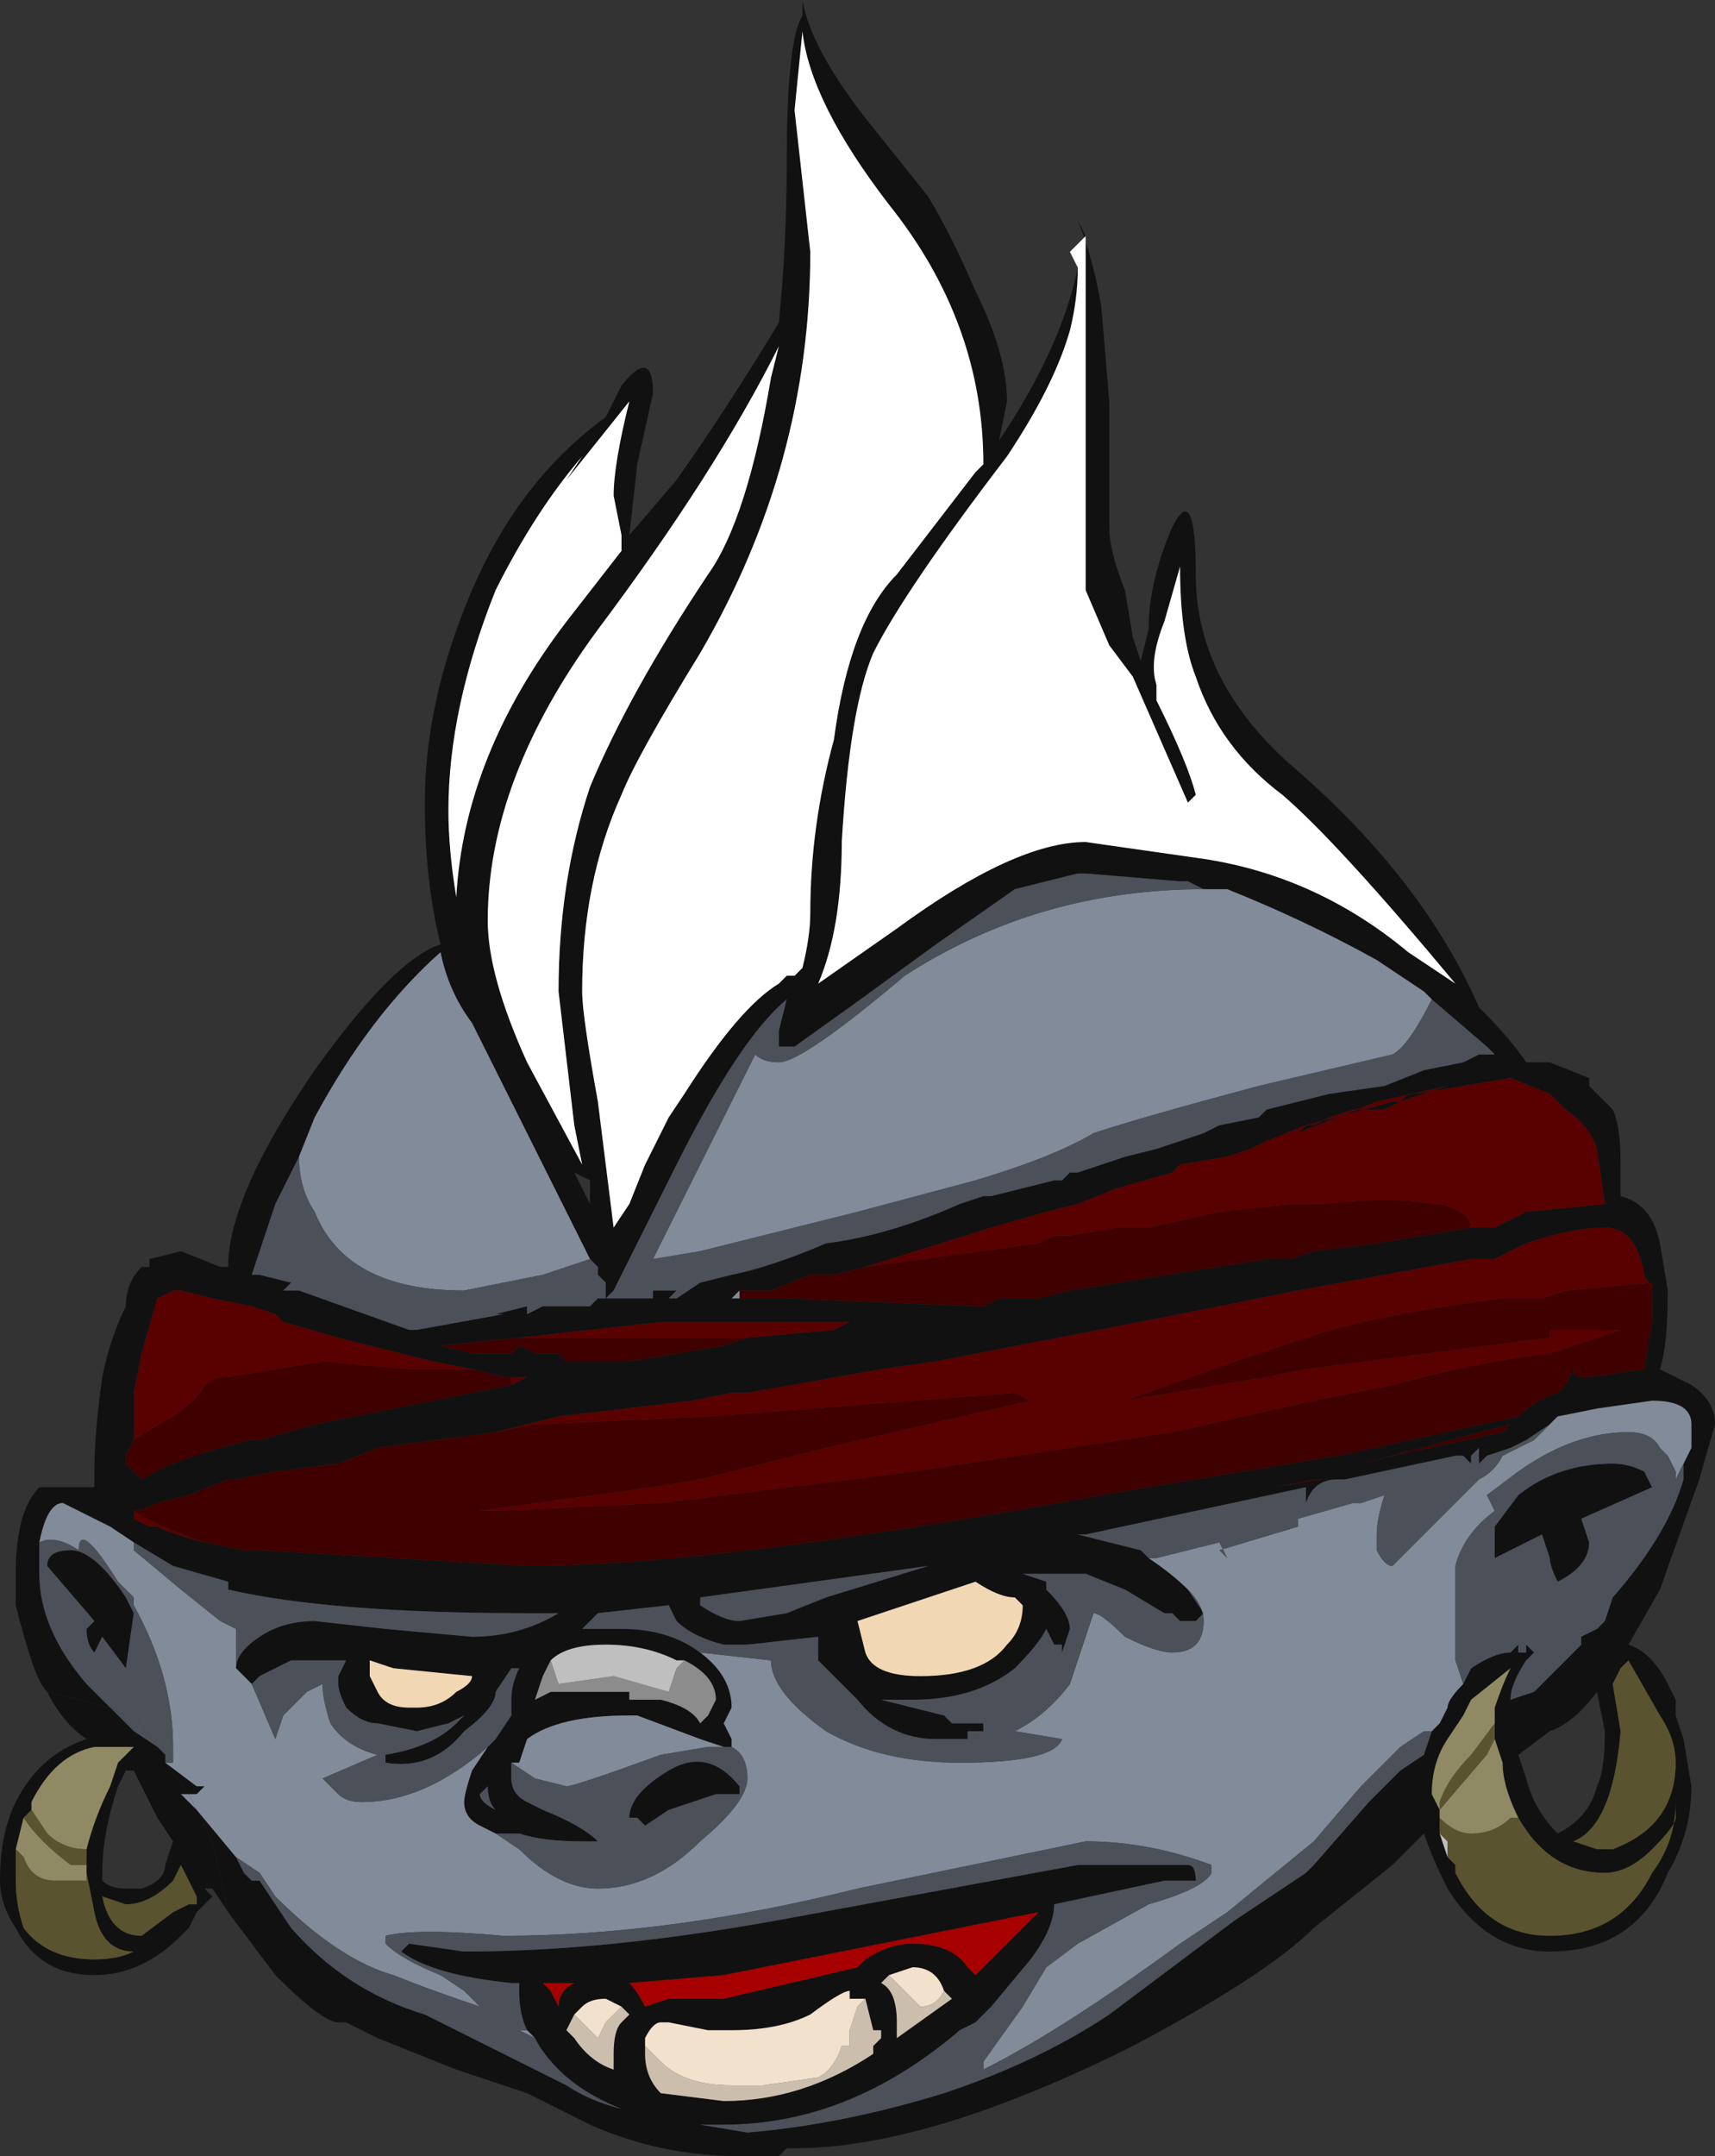 <?xml version="1.0" encoding="UTF-8" standalone="no"?>
<svg xmlns:ffdec="https://www.free-decompiler.com/flash" xmlns:xlink="http://www.w3.org/1999/xlink" ffdec:objectType="shape" height="13.7px" width="10.9px" xmlns="http://www.w3.org/2000/svg">
  <rect width="100%" height="100%" fill="#333333" stroke="none"/>
  <g transform="matrix(1.0, 0.0, 0.0, 1.0, 0.1, 13.7)">
    <path d="M6.75 -12.15 L6.75 -12.15 6.75 -12.0 Q6.75 -11.8 6.7 -11.6 6.6 -11.25 6.3 -10.8 5.65 -9.95 5.45 -9.55 5.3 -9.2 5.25 -8.35 5.25 -7.8 5.1 -7.45 L5.6 -7.8 Q6.35 -8.35 6.8 -8.35 L7.5 -8.25 Q8.25 -8.15 8.85 -7.65 L9.15 -7.45 Q8.4 -8.35 8.05 -8.65 7.65 -8.95 7.5 -9.4 7.4 -9.65 7.4 -10.1 L7.3 -9.75 Q7.2 -9.5 7.25 -9.35 L7.25 -9.25 Q7.45 -8.85 7.5 -8.65 L7.45 -8.6 7.1 -9.4 6.95 -9.6 6.8 -9.95 6.8 -12.2 6.75 -12.3 Q6.85 -12.05 6.9 -11.75 L6.95 -11.15 6.95 -10.35 Q6.95 -10.2 7.05 -9.95 L7.1 -9.65 7.15 -9.5 7.2 -9.7 Q7.2 -10.0 7.35 -10.35 7.5 -10.65 7.5 -10.05 7.5 -9.35 8.15 -8.8 8.95 -8.1 9.3 -7.3 9.5 -7.1 9.6 -6.95 L9.75 -6.95 10.0 -6.85 10.0 -6.8 10.15 -6.65 Q10.2 -6.55 10.2 -6.3 L10.2 -6.1 Q10.4 -6.05 10.45 -5.8 L10.5 -5.5 Q10.5 -5.15 10.45 -5.0 L10.65 -4.9 Q10.8 -4.8 10.8 -4.65 L10.7 -4.3 10.45 -3.6 10.25 -3.25 Q10.4 -3.2 10.5 -3.0 L10.55 -2.9 10.55 -2.8 10.6 -2.65 10.65 -2.35 Q10.65 -2.05 10.5 -1.8 10.3 -1.3 9.75 -1.3 9.35 -1.3 9.1 -1.7 9.0 -1.9 8.95 -2.05 L8.75 -1.85 8.25 -1.45 Q7.95 -1.15 7.1 -0.7 5.8 -0.05 4.95 -0.05 L4.9 -0.05 4.85 0.0 4.6 0.0 Q4.1 0.0 3.65 -0.2 L3.25 -0.4 2.8 -0.55 2.3 -0.75 2.1 -0.85 2.05 -0.85 Q1.95 -0.85 1.65 -1.15 L1.35 -1.55 1.25 -2.0 1.15 -2.2 1.4 -1.9 1.45 -1.8 1.5 -1.75 1.55 -1.75 1.75 -1.45 Q2.1 -1.05 2.6 -0.9 L3.5 -0.45 Q3.65 -0.35 3.85 -0.3 3.6 -0.4 3.45 -0.55 3.35 -0.65 3.3 -0.75 L3.25 -0.8 Q3.2 -0.9 3.2 -1.05 L3.2 -1.1 3.15 -1.1 Q2.65 -1.15 2.45 -1.3 L2.5 -1.35 2.85 -1.3 Q3.75 -1.3 4.85 -1.5 L6.75 -1.85 7.45 -1.85 Q7.5 -1.85 7.5 -1.75 L7.3 -1.75 6.6 -1.6 Q6.6 -1.45 6.45 -1.25 L6.2 -0.95 6.1 -0.85 6.0 -0.8 Q5.3 -0.2 4.5 -0.2 L4.3 -0.2 4.35 -0.2 4.65 -0.15 Q5.25 -0.2 5.9 -0.4 6.5 -0.6 6.95 -0.9 L7.75 -1.5 8.2 -1.8 8.25 -1.85 8.6 -2.25 8.8 -2.45 8.95 -2.55 9.0 -2.7 9.05 -2.75 9.1 -2.85 Q9.1 -2.9 9.2 -3.0 L9.25 -3.1 Q9.4 -3.2 9.5 -3.2 L9.55 -3.25 9.55 -3.2 9.6 -3.2 9.6 -3.25 9.65 -3.2 9.6 -3.15 Q9.5 -3.0 9.5 -2.9 L9.65 -2.95 9.95 -3.25 9.95 -3.3 10.05 -3.35 10.1 -3.4 10.15 -3.55 Q10.5 -3.95 10.6 -4.3 L10.6 -4.4 10.65 -4.5 10.65 -4.65 Q10.65 -4.8 10.4 -4.8 L10.05 -4.75 9.8 -4.7 9.75 -4.65 9.6 -4.55 9.5 -4.5 9.35 -4.45 9.3 -4.4 9.3 -4.5 9.25 -4.45 9.15 -4.45 8.45 -4.3 8.4 -4.3 Q8.25 -4.3 8.2 -4.15 L8.2 -4.25 6.8 -3.95 6.75 -3.95 7.15 -3.85 7.2 -3.8 Q7.35 -3.7 7.45 -3.6 L7.55 -3.45 7.5 -3.4 7.4 -3.4 7.35 -3.45 7.3 -3.45 7.05 -3.6 6.8 -3.7 6.4 -3.7 6.55 -3.65 6.55 -3.6 Q6.7 -3.45 6.7 -3.35 L6.65 -3.2 6.65 -3.25 6.6 -3.25 6.55 -3.35 Q6.5 -3.25 6.35 -3.1 6.1 -2.9 5.7 -2.9 L5.5 -2.9 Q5.7 -2.85 5.9 -2.8 L5.95 -2.75 6.15 -2.75 6.15 -2.7 6.05 -2.7 6.05 -2.65 5.85 -2.65 Q5.55 -2.65 5.35 -2.9 L5.3 -2.95 Q5.15 -3.1 5.1 -3.15 L5.1 -3.3 4.65 -3.25 4.5 -3.25 Q4.3 -3.3 4.2 -3.4 L4.15 -3.5 3.7 -3.45 3.6 -3.35 3.85 -3.35 Q4.15 -3.35 4.35 -3.2 4.55 -3.05 4.55 -2.85 L4.5 -2.75 4.55 -2.65 4.55 -2.6 4.5 -2.6 4.35 -2.65 3.95 -2.8 3.9 -2.8 Q3.45 -2.8 3.25 -2.65 L3.2 -2.5 3.15 -2.5 3.15 -2.4 Q3.15 -2.3 3.25 -2.25 L3.35 -2.2 Q3.6 -2.1 3.7 -2.0 L3.6 -2.0 Q3.35 -2.0 3.2 -2.05 L3.05 -2.05 2.95 -2.1 Q2.85 -2.15 2.85 -2.25 2.85 -2.3 2.9 -2.45 L3.0 -2.6 3.05 -2.65 3.15 -2.8 3.15 -2.9 Q3.15 -3.0 3.2 -3.1 L3.15 -3.1 3.05 -2.95 Q3.05 -2.85 2.85 -2.7 2.65 -2.45 2.35 -2.5 L2.35 -2.55 Q2.65 -2.6 2.8 -2.75 L2.85 -2.8 2.75 -2.75 2.55 -2.7 2.3 -2.75 Q2.2 -2.75 2.1 -2.85 2.05 -2.95 2.05 -3.0 L2.05 -3.05 2.1 -3.15 1.75 -3.15 1.55 -3.05 1.5 -3.0 1.45 -3.05 1.4 -3.1 Q1.4 -3.2 1.55 -3.3 1.7 -3.4 1.9 -3.4 L2.35 -3.35 2.9 -3.3 Q3.2 -3.3 3.45 -3.45 L3.25 -3.45 Q2.0 -3.45 1.35 -3.6 L1.35 -3.65 1.0 -3.75 0.75 -3.9 0.75 -3.85 0.75 -3.9 0.6 -4.0 0.3 -4.15 Q0.2 -4.15 0.15 -3.9 0.15 -3.8 0.15 -3.7 0.15 -3.35 0.45 -3.0 L0.6 -2.85 0.2 -2.95 Q0.15 -3.0 0.1 -3.15 0.05 -3.3 0.0 -3.5 L0.0 -3.7 Q0.0 -4.1 0.15 -4.25 L0.5 -4.25 0.5 -4.35 Q0.5 -4.6 0.55 -4.95 0.6 -5.2 0.7 -5.4 0.7 -5.55 0.8 -5.65 L0.85 -5.65 0.85 -5.7 1.05 -5.75 1.3 -5.65 1.35 -5.65 Q1.35 -6.1 1.9 -6.9 2.4 -7.6 2.7 -7.7 2.6 -8.1 2.6 -8.6 2.6 -9.25 2.9 -9.95 3.2 -10.65 3.75 -11.05 L3.85 -11.25 Q4.05 -11.5 4.05 -11.2 L3.95 -10.75 3.9 -10.3 4.2 -10.65 Q4.55 -11.15 4.85 -11.65 4.9 -12.15 4.9 -12.65 4.9 -13.45 5.0 -13.6 L5.0 -13.7 Q5.05 -13.4 5.4 -12.95 L5.8 -12.45 Q5.95 -12.2 6.1 -11.85 6.3 -11.45 6.3 -11.15 L6.25 -10.9 Q6.65 -11.5 6.75 -12.0 L6.75 -12.15 M1.1 -2.3 L0.95 -2.5 1.15 -2.35 1.2 -2.35 1.15 -2.3 1.1 -2.3 M6.15 -10.75 Q6.15 -11.65 5.55 -12.4 5.05 -13.05 5.0 -13.5 L4.95 -13.0 5.05 -12.1 Q5.05 -10.75 4.35 -9.55 3.95 -8.9 3.85 -8.65 3.6 -8.1 3.6 -7.4 3.6 -7.25 3.7 -6.7 L3.8 -5.9 3.9 -6.05 4.0 -6.3 4.15 -6.6 4.25 -6.75 Q4.6 -7.3 4.85 -7.45 L4.9 -7.5 4.95 -7.5 5.0 -7.55 Q5.05 -7.75 5.05 -7.9 5.05 -8.45 5.2 -9.0 5.3 -9.75 5.6 -10.05 L6.1 -10.7 6.15 -10.75 M7.7 -8.05 L7.55 -8.05 7.45 -8.1 7.4 -8.1 6.8 -8.15 6.75 -8.15 6.35 -8.05 5.85 -7.7 5.3 -7.3 4.95 -7.05 4.85 -7.05 4.85 -7.15 4.9 -7.35 Q4.6 -7.1 4.2 -6.3 L3.8 -5.5 3.75 -5.45 3.75 -5.55 3.7 -5.6 3.7 -5.65 3.65 -5.7 2.9 -7.2 Q2.75 -7.4 2.7 -7.65 2.25 -7.25 1.9 -6.6 L1.8 -6.35 1.65 -6.05 1.5 -5.6 1.55 -5.6 1.75 -5.55 1.7 -5.5 1.8 -5.5 2.5 -5.25 2.55 -5.25 3.1 -5.35 3.05 -5.35 3.25 -5.4 3.25 -5.35 3.35 -5.4 3.65 -5.4 3.7 -5.45 3.75 -5.45 4.05 -5.45 4.05 -5.5 4.2 -5.5 4.15 -5.45 4.2 -5.45 4.35 -5.55 4.55 -5.6 Q4.8 -5.65 5.15 -5.8 5.55 -5.85 6.0 -6.05 L6.15 -6.1 6.2 -6.1 6.6 -6.2 6.65 -6.2 6.7 -6.25 6.75 -6.25 7.05 -6.35 7.25 -6.4 7.55 -6.5 7.65 -6.55 7.9 -6.6 7.95 -6.65 8.35 -6.75 8.7 -6.8 8.95 -6.9 9.2 -6.95 9.3 -7.0 9.4 -7.0 9.35 -7.05 9.0 -7.35 8.95 -7.4 8.65 -7.6 Q8.2 -7.85 7.7 -8.05 M3.5 -10.65 L3.6 -10.8 Q3.3 -10.45 3.05 -9.95 2.75 -9.2 2.75 -8.55 2.75 -8.3 2.8 -8.0 2.85 -8.9 3.5 -9.75 L3.85 -10.2 3.85 -10.3 3.8 -10.55 Q3.8 -10.75 3.9 -11.15 L3.5 -10.65 M4.85 -11.5 Q4.45 -10.7 3.7 -9.7 3.0 -8.75 3.0 -7.85 3.0 -7.5 3.25 -6.95 L3.6 -6.3 3.55 -6.55 3.45 -7.4 Q3.45 -8.1 3.65 -8.7 3.9 -9.3 4.4 -10.05 4.65 -10.4 4.8 -11.3 L4.85 -11.5 M4.6 -5.5 L4.55 -5.45 4.6 -5.45 4.9 -5.45 6.1 -5.4 6.15 -5.4 6.25 -5.45 6.5 -5.45 6.7 -5.5 7.95 -5.7 8.1 -5.7 8.25 -5.75 8.65 -5.8 9.25 -5.9 9.4 -5.9 9.6 -6.0 10.1 -6.05 10.05 -6.4 Q10.0 -6.55 9.85 -6.65 L9.75 -6.75 9.5 -6.85 8.9 -6.75 8.85 -6.75 8.8 -6.7 8.75 -6.7 8.2 -6.55 8.15 -6.5 8.65 -6.7 9.1 -6.8 8.8 -6.7 8.7 -6.65 8.5 -6.65 8.35 -6.6 8.25 -6.55 8.2 -6.55 7.95 -6.45 7.85 -6.4 7.7 -6.35 7.4 -6.3 7.35 -6.25 7.0 -6.15 6.75 -6.05 6.55 -6.0 6.2 -5.9 5.4 -5.65 5.2 -5.6 5.05 -5.6 4.8 -5.5 4.6 -5.5 M3.65 -6.05 L3.65 -6.2 3.55 -6.25 3.65 -6.05 M4.65 -5.2 L5.2 -5.25 5.3 -5.3 4.1 -5.3 3.2 -5.2 2.7 -5.15 2.9 -5.1 3.15 -5.1 3.2 -5.15 3.3 -5.1 3.45 -5.1 3.5 -5.05 3.9 -5.05 4.5 -5.15 4.65 -5.2 M3.1 -4.95 L2.9 -5.0 2.65 -5.05 2.05 -5.2 1.7 -5.3 1.65 -5.35 1.5 -5.4 1.25 -5.45 1.05 -5.5 1.0 -5.5 0.9 -5.45 0.8 -5.1 0.75 -4.85 0.75 -4.55 0.7 -4.45 0.7 -4.4 0.8 -4.3 Q1.05 -4.45 1.5 -4.55 L1.55 -4.55 1.9 -4.65 3.15 -4.9 3.25 -4.95 3.1 -4.95 M10.4 -5.5 L10.35 -5.6 Q10.3 -5.9 10.1 -5.9 9.9 -5.9 9.6 -5.8 L9.4 -5.7 9.25 -5.7 8.15 -5.5 7.4 -5.35 5.85 -5.05 5.5 -5.0 4.65 -4.85 4.55 -4.85 4.3 -4.8 3.45 -4.7 3.05 -4.6 2.3 -4.5 2.05 -4.4 1.65 -4.35 1.4 -4.3 1.35 -4.3 1.1 -4.2 0.9 -4.15 Q0.8 -4.1 0.75 -4.1 L0.75 -4.05 0.85 -4.0 0.9 -4.0 Q1.0 -3.95 1.2 -3.9 L1.45 -3.85 1.55 -3.85 3.25 -3.75 Q4.45 -3.75 6.9 -4.2 L8.4 -4.45 9.55 -4.7 Q9.65 -4.8 9.8 -4.85 L9.85 -4.9 9.9 -5.0 Q9.9 -4.95 9.95 -4.95 L10.0 -4.95 10.35 -5.0 10.4 -5.3 10.4 -5.5 M0.35 -3.85 Q0.5 -3.85 0.7 -3.55 L0.75 -3.45 0.7 -3.1 0.55 -3.3 0.5 -3.2 Q0.45 -3.25 0.45 -3.35 L0.5 -3.4 0.2 -3.75 Q0.2 -3.85 0.35 -3.85 M2.25 -3.15 L2.25 -3.05 2.3 -2.95 Q2.35 -2.85 2.5 -2.85 L2.55 -2.85 Q2.7 -2.85 2.8 -2.95 2.9 -3.0 2.9 -3.05 L2.4 -3.1 2.25 -3.15 M2.15 -3.15 L2.15 -3.15 M5.4 -3.2 Q5.45 -3.05 5.75 -3.05 6.15 -3.05 6.3 -3.25 6.4 -3.35 6.4 -3.5 L6.35 -3.55 Q6.25 -3.55 6.1 -3.65 L5.35 -3.4 5.4 -3.2 M4.6 -3.4 L4.9 -3.45 5.15 -3.55 5.8 -3.75 4.35 -3.55 4.35 -3.5 Q4.5 -3.4 4.6 -3.4 M3.4 -3.15 L3.35 -3.05 3.3 -2.9 3.4 -2.95 3.9 -2.95 3.9 -2.9 4.1 -2.9 Q4.3 -2.85 4.35 -2.75 L4.4 -2.8 4.45 -2.9 Q4.45 -3.05 4.25 -3.15 L4.2 -3.15 Q4.0 -3.25 3.75 -3.25 3.5 -3.25 3.4 -3.15 M4.6 -2.3 L4.45 -2.3 4.15 -2.2 4.0 -2.1 3.95 -2.15 3.9 -2.15 Q3.9 -2.3 4.15 -2.45 4.4 -2.6 4.6 -2.35 L4.6 -2.3 M2.95 -2.3 Q2.95 -2.25 3.05 -2.2 3.0 -2.25 3.0 -2.35 L2.95 -2.3 M3.55 -0.9 L3.5 -0.8 3.55 -0.75 Q3.65 -0.6 3.8 -0.55 L3.8 -0.65 Q3.8 -0.8 3.85 -0.85 L3.9 -0.9 3.85 -0.95 3.75 -1.0 Q3.65 -1.0 3.6 -0.95 L3.55 -0.9 M4.35 -1.0 L4.5 -1.0 5.35 -1.2 5.4 -1.25 Q5.55 -1.35 5.7 -1.35 5.95 -1.35 6.05 -1.2 L6.1 -1.15 Q6.3 -1.35 6.5 -1.55 L4.5 -1.15 3.9 -1.1 Q3.95 -1.05 4.0 -0.95 L4.15 -1.0 4.35 -1.0 M3.45 -0.95 Q3.45 -1.05 3.55 -1.1 L3.35 -1.1 3.4 -1.05 3.45 -0.95 M4.0 -0.7 L4.0 -0.65 Q4.0 -0.5 4.1 -0.4 L4.5 -0.35 Q5.0 -0.35 5.45 -0.65 L5.45 -0.7 5.5 -0.75 5.5 -0.8 5.45 -0.8 5.4 -1.0 5.3 -1.0 5.3 -1.05 Q5.25 -1.05 5.05 -0.9 4.85 -0.8 4.55 -0.8 L4.4 -0.8 4.15 -0.85 4.1 -0.85 Q4.05 -0.85 4.0 -0.75 L4.0 -0.7 M5.9 -1.05 Q5.85 -1.2 5.7 -1.2 L5.55 -1.15 5.5 -1.1 Q5.6 -1.05 5.6 -0.85 L5.6 -0.75 5.95 -1.0 5.9 -1.05 M9.5 -4.65 L8.55 -4.4 8.75 -4.45 9.45 -4.6 9.5 -4.65 M9.3 -4.35 L9.3 -4.35 M9.2 -4.45 L9.25 -4.45 9.25 -4.4 9.2 -4.45 M9.2 -4.4 L9.2 -4.4 M9.8 -3.65 Q9.75 -3.75 9.75 -3.8 L9.7 -3.95 9.4 -3.8 9.4 -4.0 9.55 -4.2 Q9.8 -4.4 10.15 -4.4 10.25 -4.4 10.35 -4.35 L10.4 -4.25 9.95 -4.05 10.0 -3.9 Q10.0 -3.75 9.8 -3.65 M8.3 -4.3 L8.25 -4.3 8.0 -4.25 8.3 -4.3 M5.9 -2.7 L5.9 -2.7 M10.2 -3.1 L10.15 -3.0 10.2 -2.7 Q10.15 -2.1 9.9 -2.0 L10.05 -1.95 10.15 -1.95 Q10.55 -2.1 10.55 -2.5 10.55 -2.65 10.45 -2.8 L10.25 -3.15 10.2 -3.1 M10.55 -2.25 L10.55 -2.25 10.55 -2.15 Q10.55 -2.1 10.4 -1.95 10.25 -1.8 10.1 -1.8 9.75 -1.8 9.55 -2.15 9.45 -2.35 9.45 -2.5 L9.4 -2.65 9.4 -2.75 9.4 -2.85 Q9.45 -3.0 9.5 -3.1 L9.25 -2.9 9.2 -2.8 9.1 -2.65 Q9.0 -2.5 9.0 -2.3 L9.05 -2.2 9.05 -2.05 9.1 -1.9 9.15 -1.85 9.15 -1.8 Q9.35 -1.4 9.75 -1.4 10.2 -1.4 10.4 -1.8 10.55 -2.0 10.55 -2.25 M10.05 -2.95 Q9.9 -2.75 9.75 -2.7 L9.55 -2.55 9.6 -2.4 Q9.65 -2.2 9.8 -2.05 10.0 -2.15 10.05 -2.35 10.1 -2.45 10.1 -2.7 L10.05 -2.95 M8.9 -2.45 L8.9 -2.45" fill="#111111" fill-rule="evenodd" stroke="none"/>
    <path d="M1.15 -2.2 L1.1 -2.3 1.15 -2.3 1.2 -2.35 1.15 -2.35 0.95 -2.5 1.0 -2.5 1.0 -2.6 Q1.0 -3.05 0.75 -3.5 L0.75 -3.55 0.65 -3.65 Q0.4 -4.05 0.4 -3.85 0.25 -3.95 0.15 -3.9 0.2 -4.15 0.3 -4.15 L0.6 -4.0 0.75 -3.9 0.75 -3.85 1.05 -3.6 1.3 -3.4 1.4 -3.35 1.4 -3.1 1.45 -3.05 1.5 -3.0 1.65 -2.65 1.7 -2.8 1.85 -2.95 1.95 -3.0 Q1.95 -2.9 2.0 -2.75 2.1 -2.6 2.3 -2.55 L1.95 -2.4 Q2.0 -2.35 2.05 -2.3 2.1 -2.25 2.2 -2.25 2.6 -2.25 3.0 -2.6 L3.05 -2.65 3.0 -2.6 2.9 -2.45 Q2.85 -2.3 2.85 -2.25 2.85 -2.15 2.95 -2.1 L3.05 -2.05 3.2 -1.95 Q3.45 -1.7 3.7 -1.7 4.05 -1.7 4.35 -2.0 4.65 -2.25 4.65 -2.4 4.65 -2.55 4.55 -2.6 L4.55 -2.65 4.5 -2.75 4.55 -2.85 Q4.55 -3.05 4.35 -3.2 L4.8 -3.15 Q4.8 -2.95 5.15 -2.7 5.5 -2.5 6.0 -2.5 6.6 -2.5 6.65 -2.65 L6.35 -2.7 Q6.55 -2.8 6.7 -3.0 L6.85 -3.45 Q6.9 -3.45 7.05 -3.3 7.25 -3.2 7.35 -3.2 7.55 -3.2 7.55 -3.4 7.55 -3.5 7.45 -3.6 7.35 -3.7 7.2 -3.8 L7.25 -3.8 7.65 -3.9 7.7 -3.8 7.65 -3.85 8.15 -4.0 8.15 -4.05 8.5 -4.15 8.55 -4.15 8.7 -4.2 Q8.65 -4.05 8.65 -3.95 8.65 -3.9 8.65 -3.85 8.7 -3.75 8.75 -3.75 L9.3 -4.3 Q9.4 -4.35 9.45 -4.45 L9.65 -4.55 9.8 -4.7 10.05 -4.75 10.4 -4.8 Q10.65 -4.8 10.65 -4.65 L10.65 -4.5 10.6 -4.4 10.55 -4.3 10.55 -4.35 10.5 -4.45 10.45 -4.5 Q10.4 -4.6 10.25 -4.6 9.9 -4.6 9.55 -4.35 L9.35 -4.2 9.4 -4.1 Q9.2 -3.95 9.15 -3.75 9.15 -3.6 9.15 -3.15 L9.2 -3.0 Q9.1 -2.9 9.1 -2.85 L9.05 -2.75 9.0 -2.7 8.95 -2.7 8.8 -2.6 8.55 -2.35 8.25 -2.0 7.7 -1.55 7.4 -1.35 Q6.65 -0.8 6.15 -0.55 L6.15 -0.6 6.4 -0.95 6.55 -1.2 6.75 -1.35 7.2 -1.6 Q7.55 -1.7 7.6 -1.8 L7.6 -1.85 Q7.2 -2.0 6.8 -2.0 L5.35 -1.7 Q4.15 -1.4 3.1 -1.4 2.55 -1.45 2.35 -1.4 L2.35 -1.35 Q2.45 -1.25 2.7 -1.15 L2.85 -1.05 2.95 -0.95 Q2.65 -1.05 2.4 -1.15 2.05 -1.25 1.65 -1.65 L1.55 -1.8 1.4 -1.9 1.15 -2.2 M3.65 -5.7 L3.35 -5.6 2.85 -5.5 Q2.1 -5.5 1.9 -6.0 1.8 -6.15 1.8 -6.35 L1.9 -6.6 Q2.25 -7.25 2.7 -7.65 2.75 -7.4 2.9 -7.2 L3.65 -5.7 M3.7 -5.45 L3.75 -5.45 3.7 -5.45 M9.0 -7.35 Q8.85 -7.05 8.75 -7.0 L7.9 -6.8 Q7.15 -6.6 6.85 -6.5 6.6 -6.35 6.1 -6.2 L5.35 -6.0 4.35 -5.75 4.05 -5.7 4.7 -7.0 Q4.75 -6.95 4.85 -6.95 5.0 -6.95 5.65 -7.5 6.5 -8.05 7.55 -8.05 L7.7 -8.05 Q8.2 -7.85 8.65 -7.6 L8.95 -7.4 9.0 -7.35 M4.6 -5.45 L4.55 -5.45 4.6 -5.5 4.6 -5.45 M3.15 -2.5 L3.2 -2.5 3.25 -2.65 Q3.45 -2.8 3.9 -2.8 L3.95 -2.8 4.35 -2.65 4.5 -2.6 4.4 -2.6 4.1 -2.55 Q3.55 -2.35 3.5 -2.35 L3.3 -2.4 3.15 -2.5 M4.35 -0.2 L4.3 -0.2 4.35 -0.2 M3.25 -0.8 L3.3 -0.75 3.2 -0.8 3.25 -0.8 M8.9 -2.45 L8.9 -2.45" fill="#828b99" fill-rule="evenodd" stroke="none"/>
    <path d="M0.95 -2.5 L0.95 -2.55 0.75 -2.8 0.7 -2.8 0.6 -2.85 0.45 -3.0 Q0.15 -3.35 0.15 -3.7 0.15 -3.8 0.15 -3.9 0.25 -3.95 0.4 -3.85 0.4 -4.05 0.65 -3.65 L0.75 -3.55 0.75 -3.5 Q1.0 -3.05 1.0 -2.6 L1.0 -2.5 0.95 -2.5 M3.65 -5.7 L3.7 -5.65 3.7 -5.6 3.75 -5.55 3.75 -5.45 3.8 -5.5 4.2 -6.3 Q4.6 -7.1 4.9 -7.35 L4.85 -7.15 4.85 -7.05 4.95 -7.05 5.3 -7.3 5.85 -7.7 6.35 -8.05 6.75 -8.15 6.8 -8.15 7.4 -8.1 7.45 -8.1 7.55 -8.05 7.7 -8.05 7.55 -8.05 Q6.5 -8.05 5.65 -7.5 5.0 -6.95 4.85 -6.95 4.75 -6.95 4.7 -7.0 L4.05 -5.7 4.35 -5.75 5.35 -6.0 6.1 -6.2 Q6.6 -6.35 6.85 -6.5 7.15 -6.6 7.9 -6.8 L8.75 -7.0 Q8.85 -7.05 9.0 -7.35 L9.35 -7.05 9.4 -7.0 9.3 -7.0 9.2 -6.95 8.95 -6.9 8.7 -6.8 8.35 -6.75 7.95 -6.65 7.9 -6.6 7.65 -6.55 7.55 -6.5 7.25 -6.4 7.05 -6.35 6.75 -6.25 6.7 -6.25 6.65 -6.2 6.6 -6.2 6.2 -6.1 6.15 -6.1 6.0 -6.05 Q5.55 -5.85 5.15 -5.8 4.8 -5.65 4.55 -5.6 L4.35 -5.55 4.2 -5.45 4.15 -5.45 4.2 -5.5 4.05 -5.5 4.05 -5.45 3.75 -5.45 3.7 -5.45 3.65 -5.4 3.35 -5.4 3.25 -5.35 3.25 -5.4 3.05 -5.35 3.1 -5.35 2.55 -5.25 2.5 -5.25 1.8 -5.5 1.7 -5.5 1.75 -5.55 1.55 -5.6 1.5 -5.6 1.65 -6.05 1.8 -6.35 Q1.8 -6.15 1.9 -6.0 2.1 -5.5 2.85 -5.5 L3.35 -5.6 3.65 -5.7 M0.35 -3.85 Q0.2 -3.85 0.2 -3.75 L0.5 -3.4 0.45 -3.35 Q0.45 -3.25 0.5 -3.2 L0.55 -3.3 0.7 -3.1 0.75 -3.45 0.7 -3.55 Q0.5 -3.85 0.35 -3.85 M0.75 -3.85 L0.75 -3.9 1.0 -3.75 1.35 -3.65 1.35 -3.6 Q2.0 -3.45 3.25 -3.45 L3.45 -3.45 Q3.2 -3.3 2.9 -3.3 L2.35 -3.35 1.9 -3.4 Q1.7 -3.4 1.55 -3.3 1.4 -3.2 1.4 -3.1 L1.45 -3.05 1.4 -3.1 1.4 -3.35 1.3 -3.4 1.05 -3.6 0.75 -3.85 M1.5 -3.0 L1.55 -3.05 1.75 -3.15 2.1 -3.15 2.05 -3.05 2.05 -3.0 Q2.05 -2.95 2.1 -2.85 2.2 -2.75 2.3 -2.75 L2.55 -2.7 2.75 -2.75 2.85 -2.8 2.8 -2.75 Q2.65 -2.6 2.35 -2.55 L2.35 -2.5 Q2.65 -2.45 2.85 -2.7 3.05 -2.85 3.05 -2.95 L3.15 -3.1 3.2 -3.1 Q3.15 -3.0 3.15 -2.9 L3.15 -2.8 3.05 -2.65 3.0 -2.6 Q2.6 -2.25 2.2 -2.25 2.1 -2.25 2.05 -2.3 2.0 -2.35 1.95 -2.4 L2.3 -2.55 Q2.1 -2.6 2.0 -2.75 1.95 -2.9 1.95 -3.0 L1.85 -2.95 1.7 -2.8 1.65 -2.65 1.5 -3.0 M3.05 -2.05 L3.2 -2.05 Q3.35 -2.0 3.6 -2.0 L3.7 -2.0 Q3.6 -2.1 3.35 -2.2 L3.25 -2.25 Q3.15 -2.3 3.15 -2.4 L3.15 -2.5 3.3 -2.4 3.5 -2.35 Q3.55 -2.35 4.1 -2.55 L4.4 -2.6 4.5 -2.6 4.55 -2.6 Q4.65 -2.55 4.65 -2.4 4.65 -2.25 4.35 -2.0 4.05 -1.7 3.7 -1.7 3.45 -1.7 3.2 -1.95 L3.05 -2.05 M4.35 -3.2 Q4.15 -3.35 3.85 -3.35 L3.6 -3.35 3.7 -3.45 4.15 -3.5 4.2 -3.4 Q4.3 -3.3 4.5 -3.25 L4.65 -3.25 5.1 -3.3 5.1 -3.15 Q5.15 -3.1 5.3 -2.95 L5.35 -2.9 Q5.55 -2.65 5.85 -2.65 L6.05 -2.65 6.05 -2.7 6.15 -2.7 6.15 -2.75 5.95 -2.75 5.9 -2.8 Q5.7 -2.85 5.5 -2.9 L5.7 -2.9 Q6.1 -2.9 6.35 -3.1 6.5 -3.25 6.55 -3.35 L6.6 -3.25 6.65 -3.25 6.65 -3.2 6.7 -3.35 Q6.7 -3.45 6.55 -3.6 L6.55 -3.65 6.4 -3.7 6.8 -3.7 7.05 -3.6 7.3 -3.45 7.35 -3.45 7.4 -3.4 7.5 -3.4 7.55 -3.45 7.45 -3.6 Q7.55 -3.5 7.55 -3.4 7.55 -3.2 7.35 -3.2 7.25 -3.2 7.05 -3.3 6.9 -3.45 6.85 -3.45 L6.7 -3.0 Q6.55 -2.8 6.35 -2.7 L6.65 -2.65 Q6.6 -2.5 6.0 -2.5 5.5 -2.5 5.15 -2.7 4.8 -2.95 4.8 -3.15 L4.35 -3.2 M7.2 -3.8 L7.15 -3.85 6.75 -3.95 6.8 -3.95 8.2 -4.25 8.2 -4.15 Q8.25 -4.3 8.4 -4.3 L8.45 -4.3 9.15 -4.45 9.25 -4.45 9.3 -4.5 9.3 -4.4 9.35 -4.45 9.5 -4.5 9.6 -4.55 9.75 -4.65 9.8 -4.7 9.65 -4.55 9.45 -4.45 Q9.4 -4.35 9.3 -4.3 L8.75 -3.75 Q8.7 -3.75 8.65 -3.85 8.65 -3.9 8.65 -3.95 8.65 -4.05 8.7 -4.2 L8.55 -4.15 8.5 -4.15 8.15 -4.05 8.15 -4.0 7.65 -3.85 7.7 -3.8 7.65 -3.9 7.25 -3.8 7.2 -3.8 M10.6 -4.4 L10.6 -4.3 Q10.5 -3.95 10.15 -3.55 L10.1 -3.4 10.05 -3.35 9.95 -3.3 9.95 -3.25 9.65 -2.95 9.5 -2.9 Q9.5 -3.0 9.6 -3.15 L9.65 -3.2 9.6 -3.25 9.6 -3.2 9.55 -3.2 9.55 -3.25 9.5 -3.2 Q9.4 -3.2 9.25 -3.1 L9.2 -3.0 9.15 -3.15 Q9.15 -3.6 9.15 -3.75 9.2 -3.95 9.4 -4.1 L9.35 -4.2 9.55 -4.35 Q9.9 -4.6 10.25 -4.6 10.4 -4.6 10.45 -4.5 L10.5 -4.45 10.55 -4.35 10.55 -4.3 10.6 -4.4 M9.0 -2.7 L8.95 -2.55 8.8 -2.45 8.6 -2.25 8.25 -1.85 8.2 -1.8 7.75 -1.5 6.95 -0.9 Q6.5 -0.6 5.9 -0.4 5.25 -0.2 4.65 -0.15 L4.35 -0.2 4.3 -0.2 4.5 -0.2 Q5.3 -0.2 6.0 -0.8 L6.1 -0.85 6.2 -0.95 6.45 -1.25 Q6.6 -1.45 6.6 -1.6 L7.3 -1.75 7.5 -1.75 Q7.5 -1.85 7.45 -1.85 L6.75 -1.85 4.85 -1.5 Q3.75 -1.3 2.85 -1.3 L2.5 -1.35 2.45 -1.3 Q2.65 -1.15 3.15 -1.1 L3.2 -1.1 3.2 -1.05 Q3.2 -0.9 3.25 -0.8 L3.2 -0.8 3.3 -0.75 Q3.35 -0.65 3.45 -0.55 3.6 -0.4 3.85 -0.3 3.65 -0.35 3.5 -0.45 L2.6 -0.9 Q2.1 -1.05 1.75 -1.45 L1.55 -1.75 1.5 -1.75 1.45 -1.8 1.4 -1.9 1.55 -1.8 1.65 -1.65 Q2.05 -1.25 2.4 -1.15 2.65 -1.05 2.95 -0.95 L2.85 -1.05 2.7 -1.15 Q2.45 -1.25 2.35 -1.35 L2.35 -1.4 Q2.55 -1.45 3.1 -1.4 4.15 -1.4 5.35 -1.7 L6.8 -2.0 Q7.2 -2.0 7.6 -1.85 L7.6 -1.8 Q7.55 -1.7 7.2 -1.6 L6.75 -1.35 6.55 -1.2 6.4 -0.95 6.15 -0.6 6.15 -0.55 Q6.65 -0.8 7.4 -1.35 L7.7 -1.55 8.25 -2.0 8.55 -2.35 8.8 -2.6 8.95 -2.7 9.0 -2.7 M4.6 -3.4 Q4.5 -3.4 4.35 -3.5 L4.35 -3.55 5.8 -3.75 5.15 -3.55 4.9 -3.45 4.6 -3.4 M4.6 -2.3 L4.6 -2.35 Q4.4 -2.6 4.15 -2.45 3.9 -2.3 3.9 -2.15 L3.95 -2.15 4.0 -2.1 4.15 -2.2 4.45 -2.3 4.6 -2.3 M2.95 -2.3 L3.0 -2.35 Q3.0 -2.25 3.05 -2.2 2.95 -2.25 2.95 -2.3 M9.2 -4.4 L9.2 -4.4 M9.2 -4.45 L9.25 -4.4 9.25 -4.45 9.2 -4.45 M9.3 -4.35 L9.3 -4.35 M9.8 -3.65 Q10.0 -3.75 10.0 -3.9 L9.95 -4.05 10.4 -4.25 10.35 -4.35 Q10.25 -4.4 10.15 -4.4 9.8 -4.4 9.55 -4.2 L9.4 -4.0 9.4 -3.8 9.7 -3.95 9.75 -3.8 Q9.75 -3.75 9.8 -3.65" fill="#4b5059" fill-rule="evenodd" stroke="none"/>
    <path d="M4.6 -5.45 L4.6 -5.5 4.8 -5.5 5.05 -5.6 5.2 -5.6 5.4 -5.65 6.5 -5.8 6.6 -5.85 6.7 -5.85 7.0 -5.9 7.2 -5.9 7.65 -6.0 8.1 -6.05 8.3 -6.05 Q8.75 -6.1 9.0 -6.05 L9.05 -6.05 Q9.25 -6.0 9.25 -5.9 L8.65 -5.8 8.25 -5.75 8.1 -5.7 7.95 -5.7 6.7 -5.5 6.5 -5.45 6.25 -5.45 6.15 -5.4 6.1 -5.4 4.9 -5.45 4.6 -5.45 M3.2 -5.2 L4.65 -5.2 4.5 -5.15 3.9 -5.05 3.5 -5.05 3.45 -5.1 3.3 -5.1 3.2 -5.15 3.15 -5.1 2.9 -5.1 2.7 -5.15 3.2 -5.2 M2.9 -5.0 L3.1 -4.95 3.15 -4.95 3.15 -4.9 1.9 -4.65 1.55 -4.55 1.5 -4.55 Q1.05 -4.45 0.8 -4.3 L0.7 -4.4 0.7 -4.45 0.75 -4.55 Q0.9 -4.65 1.0 -4.7 1.15 -4.8 1.2 -4.9 1.25 -4.95 1.35 -4.95 L1.95 -5.05 2.5 -5.0 2.9 -5.0 M3.05 -4.6 L3.3 -4.65 4.4 -4.7 6.35 -4.85 6.45 -4.8 5.15 -4.5 4.35 -4.3 4.05 -4.25 2.95 -4.1 3.05 -4.1 4.1 -4.15 5.7 -4.35 7.35 -4.6 8.25 -4.8 8.75 -4.9 Q9.3 -5.05 9.75 -5.1 L10.2 -5.25 9.75 -5.25 9.75 -5.2 8.2 -5.0 7.95 -4.95 7.05 -4.8 7.75 -5.05 8.2 -5.2 Q8.65 -5.35 9.45 -5.45 L9.7 -5.45 9.85 -5.5 10.4 -5.55 10.4 -5.5 10.4 -5.3 10.35 -5.0 10.0 -4.95 9.95 -4.95 Q9.9 -4.95 9.9 -5.0 L9.85 -4.9 9.8 -4.85 Q9.65 -4.8 9.55 -4.7 L8.4 -4.45 6.9 -4.2 Q4.45 -3.75 3.25 -3.75 L1.55 -3.85 1.45 -3.85 1.2 -3.9 Q0.9 -4.0 0.75 -4.1 0.8 -4.1 0.9 -4.15 L1.1 -4.2 1.35 -4.3 1.4 -4.3 1.65 -4.35 2.05 -4.4 2.3 -4.5 3.05 -4.6 M9.5 -4.65 L9.45 -4.6 8.75 -4.45 8.55 -4.4 9.5 -4.65 M8.3 -4.3 L8.0 -4.25 8.25 -4.3 8.3 -4.3" fill="#400000" fill-rule="evenodd" stroke="none"/>
    <path d="M5.4 -5.65 L6.2 -5.9 6.55 -6.0 6.75 -6.05 7.0 -6.15 7.35 -6.25 7.4 -6.3 7.7 -6.35 7.85 -6.4 7.95 -6.45 8.2 -6.55 8.25 -6.55 8.35 -6.6 8.5 -6.65 8.7 -6.65 8.8 -6.7 9.1 -6.8 8.65 -6.7 8.15 -6.5 8.2 -6.55 8.75 -6.7 8.8 -6.7 8.85 -6.75 8.9 -6.75 9.5 -6.85 9.75 -6.75 9.85 -6.65 Q10.0 -6.55 10.05 -6.4 L10.1 -6.05 9.6 -6.0 9.4 -5.9 9.25 -5.9 Q9.25 -6.0 9.05 -6.05 L9.0 -6.05 Q8.75 -6.1 8.3 -6.05 L8.1 -6.05 7.65 -6.0 7.2 -5.9 7.0 -5.9 6.7 -5.85 6.6 -5.85 6.5 -5.8 5.4 -5.65 M4.65 -5.2 L3.2 -5.2 4.1 -5.3 5.3 -5.3 5.2 -5.25 4.65 -5.2 M2.9 -5.0 L2.5 -5.0 1.95 -5.05 1.35 -4.95 Q1.25 -4.95 1.2 -4.9 1.15 -4.8 1.0 -4.7 0.9 -4.65 0.75 -4.55 L0.75 -4.85 0.8 -5.1 0.9 -5.45 1.0 -5.5 1.05 -5.5 1.25 -5.45 1.5 -5.4 1.65 -5.35 1.7 -5.3 2.05 -5.2 2.65 -5.05 2.9 -5.0 M3.15 -4.9 L3.15 -4.95 3.1 -4.95 3.25 -4.95 3.15 -4.9 M3.05 -4.6 L3.45 -4.7 4.3 -4.8 4.55 -4.85 4.65 -4.85 5.5 -5.0 5.85 -5.05 7.4 -5.35 8.15 -5.5 9.25 -5.7 9.4 -5.7 9.6 -5.8 Q9.9 -5.9 10.1 -5.9 10.3 -5.9 10.35 -5.6 L10.4 -5.5 10.4 -5.55 9.85 -5.5 9.7 -5.45 9.45 -5.45 Q8.65 -5.35 8.2 -5.2 L7.75 -5.05 7.05 -4.8 7.95 -4.95 8.2 -5.0 9.75 -5.2 9.75 -5.25 10.2 -5.25 9.75 -5.1 Q9.3 -5.05 8.75 -4.9 L8.25 -4.8 7.35 -4.6 5.7 -4.35 4.1 -4.15 3.05 -4.1 2.95 -4.1 4.05 -4.25 4.35 -4.3 5.15 -4.5 6.45 -4.8 6.35 -4.85 4.4 -4.7 3.3 -4.65 3.05 -4.6 M1.2 -3.9 Q1.0 -3.95 0.9 -4.0 L0.85 -4.0 0.75 -4.05 0.75 -4.1 Q0.9 -4.0 1.2 -3.9" fill="#590000" fill-rule="evenodd" stroke="none"/>
    <path d="M2.25 -3.15 L2.4 -3.1 2.9 -3.05 Q2.9 -3.0 2.8 -2.95 2.7 -2.85 2.55 -2.85 L2.5 -2.85 Q2.35 -2.85 2.3 -2.95 L2.25 -3.05 2.25 -3.15 M5.4 -3.2 L5.35 -3.4 6.1 -3.65 Q6.25 -3.55 6.35 -3.55 L6.4 -3.5 Q6.4 -3.35 6.3 -3.25 6.15 -3.05 5.75 -3.05 5.45 -3.05 5.4 -3.2" fill="#f2d7b5" fill-rule="evenodd" stroke="none"/>
    <path d="M4.25 -3.15 Q4.45 -3.05 4.45 -2.9 L4.4 -2.8 4.35 -2.75 Q4.3 -2.85 4.1 -2.9 L3.9 -2.9 3.9 -2.95 3.4 -2.95 3.3 -2.9 3.35 -3.05 3.4 -3.15 3.45 -3.0 3.8 -3.05 4.15 -2.95 4.2 -3.1 4.25 -3.15" fill="#8c8c8c" fill-rule="evenodd" stroke="none"/>
    <path d="M4.25 -3.15 L4.2 -3.1 4.15 -2.95 3.8 -3.05 3.45 -3.0 3.4 -3.15 Q3.5 -3.25 3.75 -3.25 4.0 -3.25 4.2 -3.15 L4.25 -3.15 M10.55 -2.25 L10.55 -2.25 M9.1 -1.9 L9.05 -2.05 9.1 -2.0 9.1 -1.9" fill="#bfbfbf" fill-rule="evenodd" stroke="none"/>
    <path d="M3.45 -0.95 L3.4 -1.05 3.35 -1.1 3.55 -1.1 Q3.45 -1.05 3.45 -0.95 M4.35 -1.0 L4.15 -1.0 4.0 -0.95 Q3.95 -1.05 3.9 -1.1 L4.5 -1.15 6.5 -1.55 Q6.3 -1.35 6.1 -1.15 L6.05 -1.2 Q5.95 -1.35 5.7 -1.35 5.55 -1.35 5.4 -1.25 L5.35 -1.2 4.5 -1.0 4.35 -1.0" fill="#a60000" fill-rule="evenodd" stroke="none"/>
    <path d="M3.85 -0.95 L3.9 -0.9 3.85 -0.85 Q3.8 -0.8 3.8 -0.65 L3.8 -0.55 Q3.65 -0.6 3.55 -0.75 L3.5 -0.8 3.55 -0.9 3.7 -0.75 3.75 -0.85 3.85 -0.95 M4.0 -0.7 L4.1 -0.6 Q4.25 -0.45 4.55 -0.45 L4.75 -0.45 5.1 -0.5 Q5.2 -0.55 5.25 -0.7 L5.3 -0.7 5.3 -0.8 5.35 -0.95 5.4 -1.0 5.45 -0.8 5.5 -0.8 5.5 -0.75 5.45 -0.7 5.45 -0.65 Q5.0 -0.35 4.5 -0.35 L4.1 -0.4 Q4.0 -0.5 4.0 -0.65 L4.0 -0.7 M5.9 -1.05 L5.95 -1.0 5.6 -0.75 5.6 -0.85 Q5.6 -1.05 5.5 -1.1 L5.55 -1.15 5.75 -0.95 Q5.85 -0.95 5.9 -1.05" fill="#ccbead" fill-rule="evenodd" stroke="none"/>
    <path d="M3.55 -0.9 L3.6 -0.95 Q3.65 -1.0 3.75 -1.0 L3.85 -0.95 3.75 -0.85 3.7 -0.75 3.55 -0.9 M5.4 -1.0 L5.35 -0.95 5.3 -0.8 5.3 -0.7 5.25 -0.7 Q5.2 -0.55 5.1 -0.5 L4.75 -0.45 4.55 -0.45 Q4.25 -0.45 4.1 -0.6 L4.0 -0.7 4.0 -0.75 Q4.05 -0.85 4.1 -0.85 L4.15 -0.85 4.4 -0.8 4.55 -0.8 Q4.85 -0.8 5.05 -0.9 5.25 -1.05 5.3 -1.05 L5.3 -1.0 5.4 -1.0 M5.55 -1.15 L5.7 -1.2 Q5.85 -1.2 5.9 -1.05 5.85 -0.95 5.75 -0.95 L5.55 -1.15" fill="#f2e1cd" fill-rule="evenodd" stroke="none"/>
    <path d="M6.75 -12.15 L6.8 -12.2 6.8 -9.95 6.95 -9.6 7.1 -9.4 7.45 -8.6 7.5 -8.65 Q7.45 -8.85 7.25 -9.25 L7.25 -9.35 Q7.2 -9.5 7.3 -9.75 L7.4 -10.1 Q7.4 -9.65 7.5 -9.4 7.65 -8.95 8.05 -8.65 8.4 -8.35 9.15 -7.45 L8.85 -7.65 Q8.25 -8.15 7.5 -8.25 L6.8 -8.35 Q6.35 -8.35 5.6 -7.8 L5.1 -7.45 Q5.25 -7.8 5.25 -8.35 5.3 -9.2 5.45 -9.55 5.65 -9.95 6.3 -10.8 6.6 -11.25 6.7 -11.6 6.75 -11.8 6.75 -12.0 L6.75 -12.15 6.75 -12.0 6.7 -12.1 6.75 -12.15 M6.15 -10.75 L6.1 -10.7 5.6 -10.05 Q5.3 -9.75 5.2 -9.0 5.05 -8.45 5.05 -7.9 5.05 -7.75 5.0 -7.55 L4.95 -7.5 4.9 -7.5 4.85 -7.45 Q4.6 -7.3 4.25 -6.75 L4.15 -6.6 4.0 -6.3 3.9 -6.05 3.8 -5.9 3.7 -6.7 Q3.6 -7.25 3.6 -7.4 3.6 -8.1 3.85 -8.65 3.95 -8.9 4.35 -9.55 5.05 -10.75 5.05 -12.1 L4.95 -13.0 5.0 -13.5 Q5.05 -13.05 5.55 -12.4 6.15 -11.65 6.15 -10.75 M1.5 -5.6 L1.55 -5.6 1.5 -5.6 M4.05 -5.45 L4.05 -5.5 4.05 -5.45 M4.85 -11.5 L4.8 -11.3 Q4.65 -10.4 4.4 -10.05 3.9 -9.3 3.65 -8.7 3.45 -8.1 3.45 -7.4 L3.55 -6.55 3.6 -6.3 3.25 -6.95 Q3.0 -7.5 3.0 -7.85 3.0 -8.75 3.7 -9.7 4.45 -10.7 4.85 -11.5 M3.5 -10.65 L3.9 -11.15 Q3.8 -10.75 3.8 -10.55 L3.85 -10.3 3.85 -10.2 3.5 -9.75 Q2.85 -8.9 2.8 -8.0 2.75 -8.3 2.75 -8.55 2.75 -9.2 3.05 -9.95 3.3 -10.45 3.6 -10.8 L3.5 -10.65" fill="#ffffff" fill-rule="evenodd" stroke="none"/>
    <path d="M10.2 -3.1 L10.25 -3.15 10.45 -2.8 Q10.55 -2.65 10.55 -2.5 10.55 -2.1 10.15 -1.95 L10.05 -1.95 9.9 -2.0 Q10.15 -2.1 10.2 -2.7 L10.15 -3.0 10.2 -3.1 M10.55 -2.25 Q10.55 -2.0 10.4 -1.8 10.2 -1.4 9.75 -1.4 9.35 -1.4 9.15 -1.8 L9.15 -1.85 9.1 -1.9 9.1 -2.0 9.05 -2.05 9.05 -2.2 9.05 -2.15 Q9.15 -2.05 9.25 -2.05 9.4 -2.05 9.5 -2.15 L9.55 -2.15 Q9.75 -1.8 10.1 -1.8 10.25 -1.8 10.4 -1.95 10.55 -2.1 10.55 -2.15 L10.55 -2.25 M9.4 -2.75 L9.4 -2.65 9.35 -2.55 9.05 -2.2 9.05 -2.25 Q9.1 -2.4 9.25 -2.55 L9.4 -2.75" fill="#59542f" fill-rule="evenodd" stroke="none"/>
    <path d="M9.05 -2.2 L9.0 -2.3 Q9.0 -2.5 9.1 -2.65 L9.2 -2.8 9.25 -2.9 9.5 -3.1 Q9.45 -3.0 9.4 -2.85 L9.4 -2.75 9.25 -2.55 Q9.1 -2.4 9.05 -2.25 L9.05 -2.2 9.35 -2.55 9.4 -2.65 9.45 -2.5 Q9.45 -2.35 9.55 -2.15 L9.5 -2.15 Q9.4 -2.05 9.25 -2.05 9.15 -2.05 9.05 -2.15 L9.05 -2.2" fill="#8f8a64" fill-rule="evenodd" stroke="none"/>
    <path d="M0.95 -2.55 L0.9 -2.6 0.75 -2.7 0.6 -2.85 0.7 -2.8 0.75 -2.8 0.95 -2.55" fill="#4b5059" fill-rule="evenodd" stroke="none"/>
    <path d="M0.6 -2.85 L0.75 -2.7 0.9 -2.6 0.95 -2.55 0.95 -2.5 1.1 -2.3 1.05 -2.3 1.15 -2.2 1.25 -2.0 1.35 -1.55 1.25 -1.7 1.2 -1.7 1.25 -1.65 1.15 -1.55 1.1 -1.45 1.05 -1.4 Q0.8 -1.15 0.5 -1.15 0.15 -1.15 0.0 -1.45 -0.1 -1.6 -0.1 -1.75 -0.1 -2.05 0.0 -2.25 0.15 -2.55 0.45 -2.65 0.3 -2.75 0.2 -2.95 L0.6 -2.85 M0.65 -2.35 Q0.55 -2.05 0.55 -1.8 L0.55 -1.75 Q0.6 -1.7 0.7 -1.7 L0.8 -1.7 Q0.95 -1.75 0.95 -1.85 L1.0 -2.0 0.9 -2.15 0.75 -2.45 0.7 -2.45 0.65 -2.35 M0.45 -1.95 Q0.5 -2.15 0.6 -2.35 L0.65 -2.5 0.75 -2.6 0.5 -2.6 Q0.25 -2.55 0.1 -2.25 L0.1 -2.2 0.05 -2.15 0.0 -1.95 0.0 -1.75 Q0.0 -1.6 0.05 -1.45 0.2 -1.25 0.5 -1.25 0.65 -1.25 0.75 -1.3 0.55 -1.3 0.5 -1.55 L0.45 -1.8 0.45 -1.85 0.45 -1.95 M1.15 -1.6 L1.15 -1.65 1.05 -1.85 1.0 -1.75 Q0.85 -1.6 0.7 -1.6 L0.55 -1.65 Q0.6 -1.4 0.8 -1.4 L1.0 -1.55 1.1 -1.6 1.15 -1.6" fill="#111111" fill-rule="evenodd" stroke="none"/>
    <path d="M0.1 -2.2 L0.1 -2.25 Q0.25 -2.55 0.5 -2.6 L0.75 -2.6 0.65 -2.5 0.6 -2.35 Q0.5 -2.15 0.45 -1.95 0.3 -1.95 0.2 -2.05 L0.1 -2.2 M0.45 -1.85 L0.45 -1.8 0.45 -1.75 Q0.4 -1.75 0.25 -1.75 0.1 -1.75 0.05 -1.9 L0.0 -1.95 0.05 -2.15 Q0.15 -2.0 0.35 -1.85 L0.45 -1.85" fill="#8f8a64" fill-rule="evenodd" stroke="none"/>
    <path d="M0.45 -1.95 L0.45 -1.85 0.35 -1.85 Q0.15 -2.0 0.05 -2.15 L0.1 -2.2 0.2 -2.05 Q0.3 -1.95 0.45 -1.95 M0.45 -1.8 L0.5 -1.55 Q0.55 -1.3 0.75 -1.3 0.65 -1.25 0.5 -1.25 0.2 -1.25 0.05 -1.45 0.0 -1.6 0.0 -1.75 L0.0 -1.95 0.05 -1.9 Q0.1 -1.75 0.25 -1.75 0.4 -1.75 0.45 -1.75 L0.45 -1.8 M1.15 -1.6 L1.1 -1.6 1.0 -1.55 0.8 -1.4 Q0.6 -1.4 0.55 -1.65 L0.7 -1.6 Q0.85 -1.6 1.0 -1.75 L1.05 -1.85 1.15 -1.65 1.15 -1.6" fill="#59542f" fill-rule="evenodd" stroke="none"/>
    <path d="M1.15 -2.2 L1.05 -2.3 1.1 -2.3 1.15 -2.2" fill="#828b99" fill-rule="evenodd" stroke="none"/>
  </g>
</svg>
